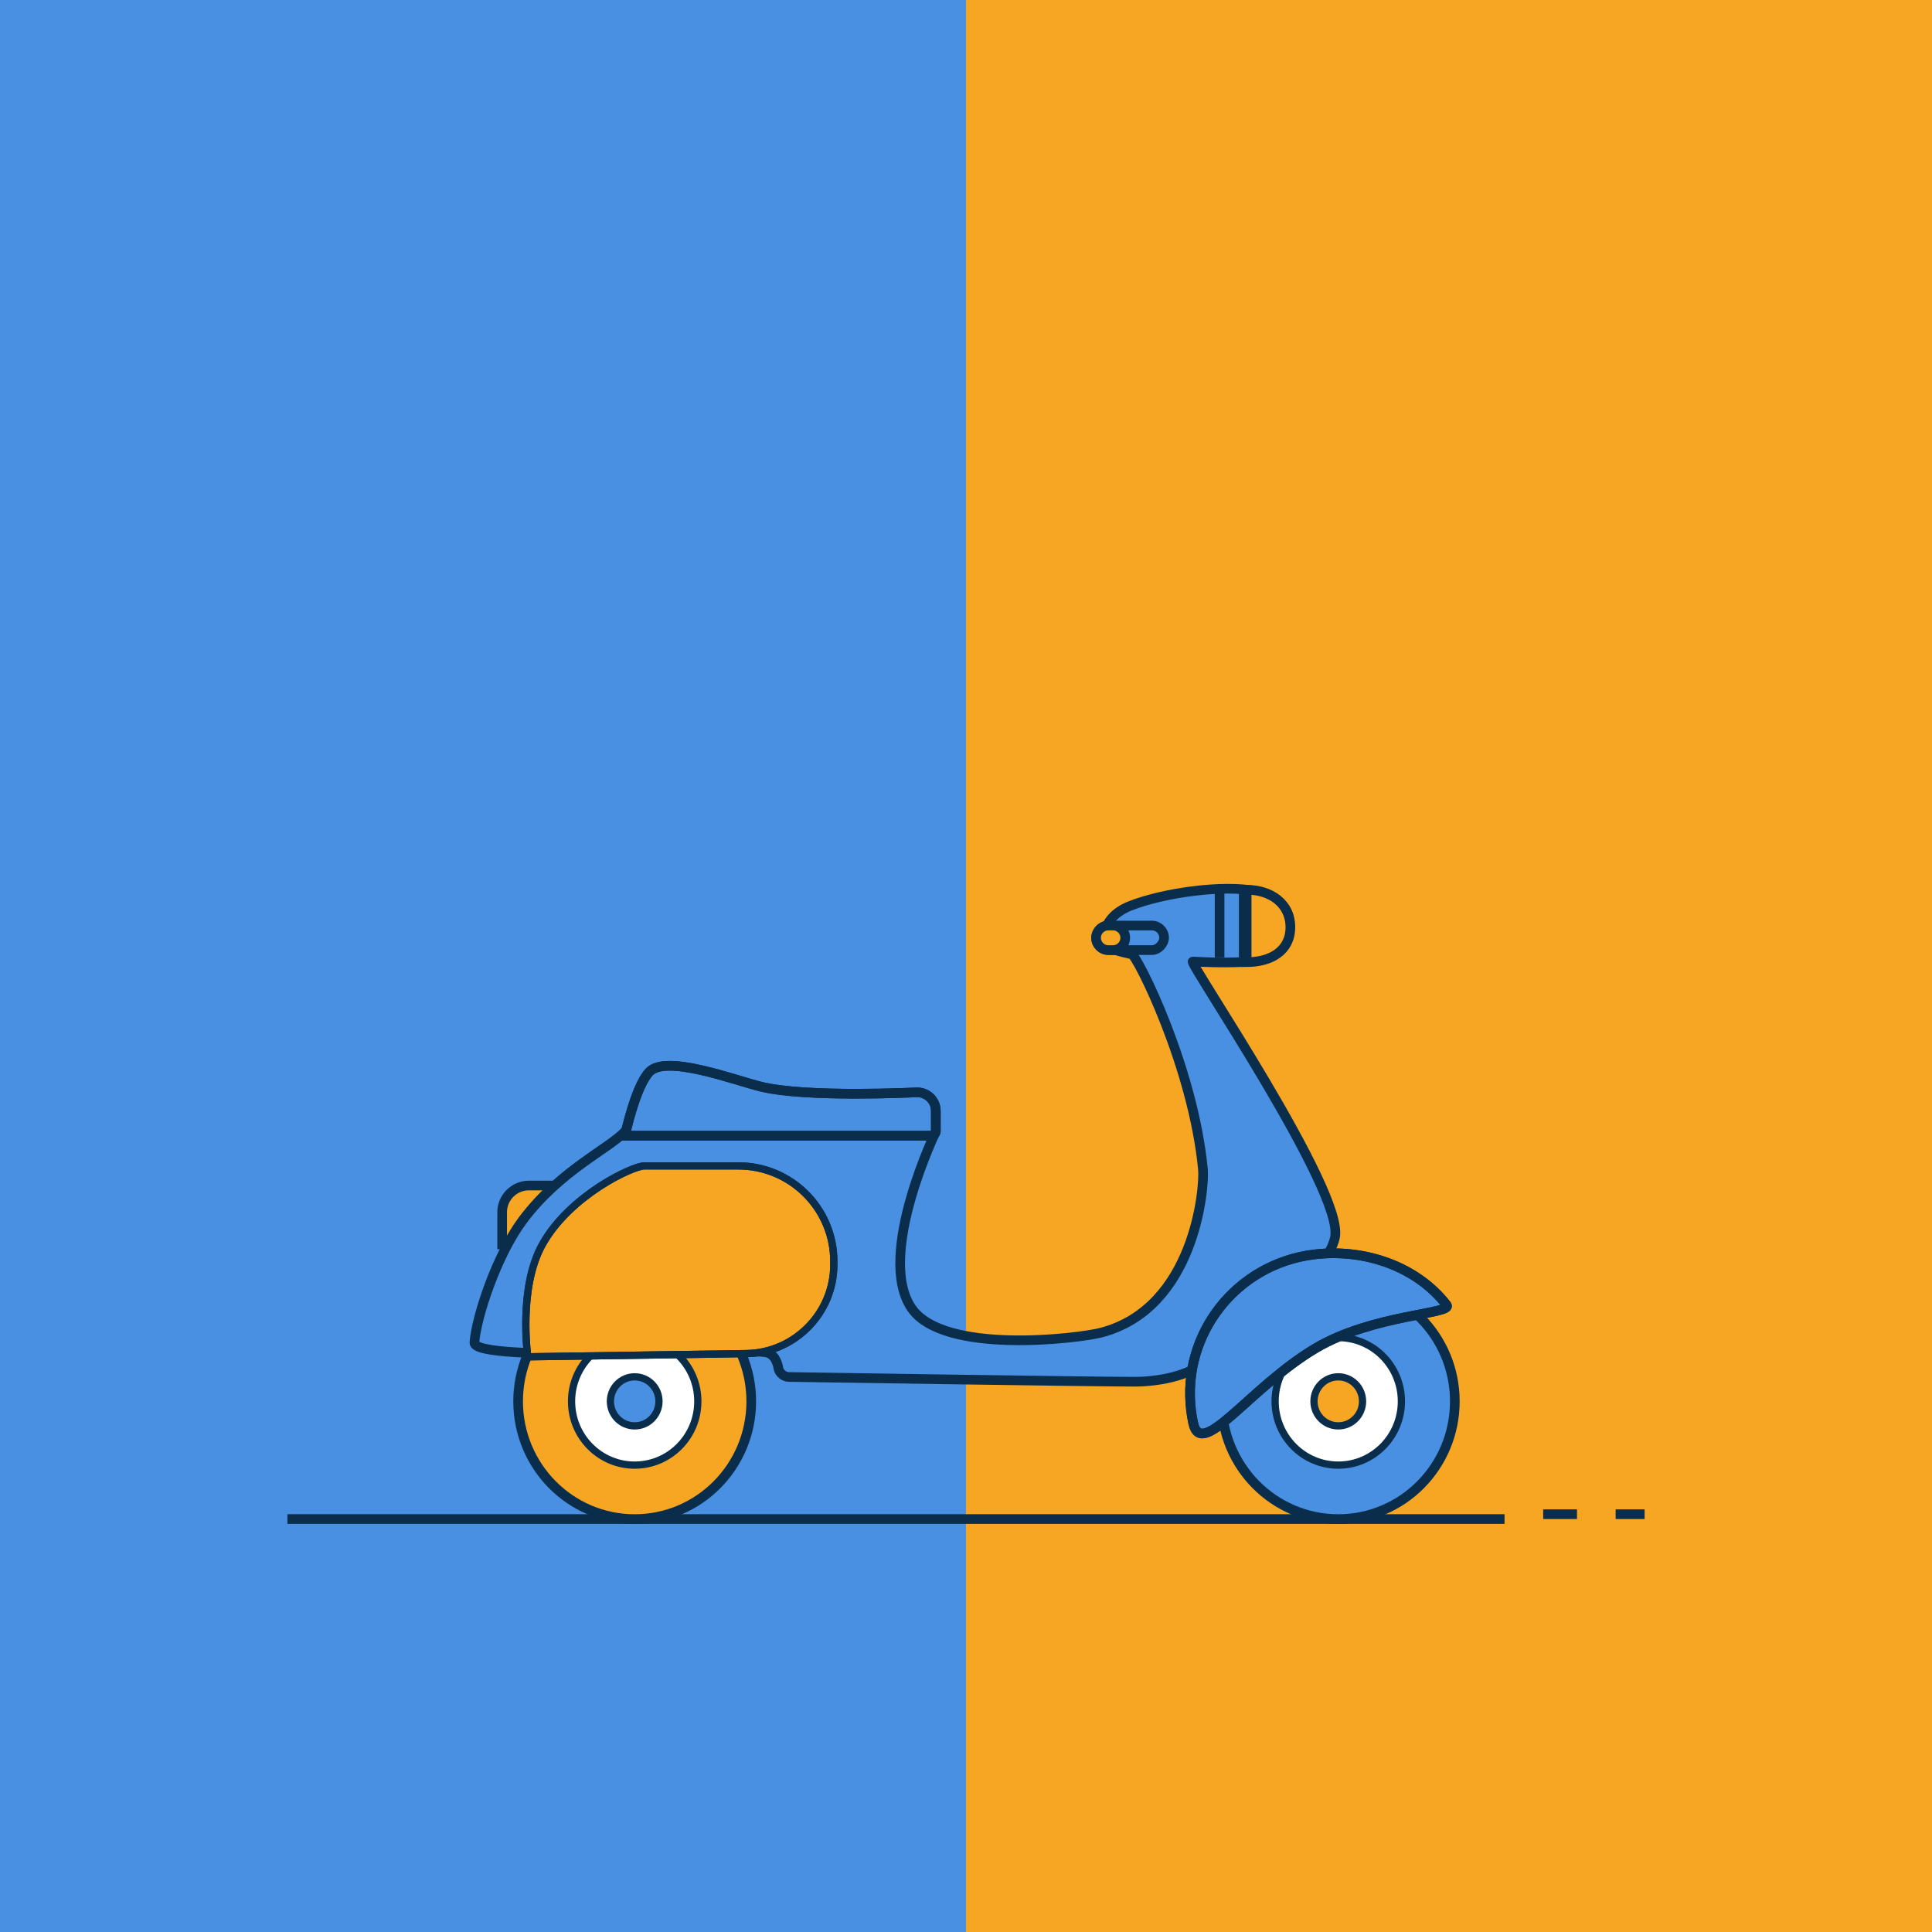 <svg xmlns="http://www.w3.org/2000/svg" width="800" height="800" viewBox="0 0 800 800" xmlns:xlink="http://www.w3.org/1999/xlink">
  <rect x="0" y="0" width="800" height="800" fill="#808080" stroke="none"/>
  <defs>
    <path id="a" d="M258.788,460.054 C258.788,455.604 262.389,452.152 266.839,452.316 C266.839,452.316 312.247,454.641 331.189,449.965 C342.414,447.193 370.505,436.494 377.445,443.871 C383.242,450.035 387.5,470.276 387.5,470.276 L260.809,470.276 C259.693,470.276 258.788,469.37 258.788,468.268 L258.788,460.054 Z"/>
    <path id="c" d="M217.734,522.3 C217.734,500.471 235.425,482.775 257.269,482.775 L296.169,482.775 C301.05,482.775 327.036,494.942 338.403,515.274 C348.541,533.408 344.451,561.825 344.451,561.825 L253.983,560.493 C233.963,560.198 217.734,543.732 217.734,523.712 L217.734,522.3 Z"/>
    <path id="e" d="M545.953,558.166 C575.053,570.913 598.635,598.638 600.099,582.825 C600.262,581.059 600.346,579.27 600.346,577.462 C600.346,545.492 574.234,519.575 542.023,519.575 C520.559,519.575 500.119,529.937 489.993,547.075 C487.645,551.05 520.847,547.169 545.953,558.166 Z"/>
  </defs>
  <g fill="none" fill-rule="evenodd">
    <rect width="400" height="800" fill="#4990E2"/>
    <rect width="400" height="800" x="400" fill="#F6A623"/>
    <g stroke="#0A2D4B" stroke-width="4" transform="translate(121 625)" stroke-linecap="square">
      <path d="M0 4L500 4M520 2L530 2M550 2L558 2"/>
    </g>
    <g stroke="#0A2D4B" transform="matrix(-1 0 0 1 602.412 531.523)">
      <path fill="#4990E2" stroke-width="4" d="M48.267,97.495 C74.925,97.495 96.535,75.67 96.535,48.747 C96.535,21.825 74.925,0 48.267,0 C21.61,0 4.54747351e-13,21.825 4.54747351e-13,48.747 C4.54747351e-13,75.67 21.61,97.495 48.267,97.495 Z"/>
      <ellipse cx="48.267" cy="48.747" fill="#FFFFFF" stroke-width="3" rx="26.145" ry="26.405"/>
      <ellipse cx="48.267" cy="48.747" fill="#F6A623" stroke-width="3" rx="10.056" ry="10.156"/>
    </g>
    <g stroke="#0A2D4B" transform="matrix(-1 0 0 1 311.077 531.523)">
      <path fill="#F6A623" stroke-width="4" d="M48.267,97.495 C74.925,97.495 96.535,75.67 96.535,48.747 C96.535,21.825 74.925,0 48.267,0 C21.61,0 0,21.825 0,48.747 C0,75.67 21.61,97.495 48.267,97.495 Z"/>
      <ellipse cx="48.267" cy="48.747" fill="#FFFFFF" stroke-width="3" rx="26.145" ry="26.405"/>
      <ellipse cx="48.267" cy="48.747" fill="#4990E2" stroke-width="3" rx="10.056" ry="10.156"/>
    </g>
    <path fill="#F6A623" stroke="#0A2D4B" stroke-width="4" d="M207.932,490.9 L218.993,490.9 C225.102,490.9 230.055,495.862 230.055,501.963 L230.055,515.274 L207.932,515.274 L207.932,490.9 Z" transform="matrix(-1 0 0 1 437.987 0)"/>
    <path fill="#4990E2" stroke="#0A2D4B" stroke-width="4" d="M229.17,369.031 C242.45,366.186 267.512,369.593 281.459,375.125 C289.594,378.351 291.515,383.68 291.515,385.28 C291.515,387.073 294.373,391.117 287.493,393.405 C285.544,394.053 283.267,394.637 280.759,395.159 C278.589,395.61 255.394,441.549 251.292,484.157 C250.549,491.877 254.695,541.781 293.526,551.834 C302.78,554.23 358.677,561.121 371.961,541.678 C387.016,519.643 361.038,466.796 361.905,468.557 C362.804,470.384 470.507,467.039 490.618,468.557 C497.727,475.943 517.476,484.674 532.852,505.118 C543.58,519.383 552.137,545.044 552.963,555.897 C553.629,564.639 444.362,557.928 432.295,559.959 C427.663,560.738 427.045,566.786 427.045,566.786 C426.612,568.624 424.721,570.139 422.819,570.169 C422.819,570.169 297.549,572.146 279.448,572.146 C274.41,572.146 254.765,571.268 246.577,559.959 C239.823,550.63 200.744,531.545 196.623,512.405 C192.547,493.473 257.625,398.029 255.523,398.148 C243.254,398.84 231.716,398.583 227.159,397.467 C214.201,394.295 208.144,373.535 229.17,369.031 Z" transform="matrix(-1 0 0 1 749.406 0)"/>
    <path stroke="#0A2D4B" stroke-width="4" d="M515,368.016 L515,396.452" transform="matrix(-1 0 0 1 1030 0)"/>
    <path stroke="#0A2D4B" stroke-width="4" d="M505,368.016 L505,396.452" transform="matrix(-1 0 0 1 1010 0)"/>
    <rect width="28.156" height="10.156" x="453.868" y="383.249" stroke="#0A2D4B" stroke-width="4" transform="matrix(-1 0 0 1 935.892 0)" rx="5.078"/>
    <path fill="#F6A623" stroke="#0A2D4B" stroke-width="4" d="M453.868,388.327 C453.868,385.523 456.14,383.249 458.955,383.249 L460.364,383.249 L460.859,383.249 C463.662,383.249 465.935,385.528 465.935,388.327 L465.935,388.327 C465.935,391.131 463.663,393.405 460.849,393.405 L460.721,393.405 L458.956,393.405 C456.146,393.405 453.868,391.126 453.868,388.327 L453.868,388.327 Z" transform="matrix(-1 0 0 1 919.803 0)"/>
    <path fill="#F6A623" stroke="#0A2D4B" stroke-width="4" d="M534.314,398.401 C534.314,382.955 534.314,381.959 534.314,368.445 C524.317,368.445 516.213,374.178 516.213,383.953 C516.213,393.727 524.317,398.401 534.314,398.401 Z" transform="matrix(-1 0 0 1 1050.527 0)"/>
    <mask id="b" fill="white">
      <use xlink:href="#a"/>
    </mask>
    <use fill="#4990E2" stroke="#0A2D4B" stroke-width="4" transform="matrix(-1 0 0 1 646.288 0)" xlink:href="#a"/>
    <g fill="#F6A623" transform="rotate(43 -262.42 553.098)" mask="url(#b)">
      <ellipse cx="5.164" cy="115.601" rx="5.064" ry="5.091"/>
      <ellipse cx="19.092" cy="115.856" rx="3.798" ry="3.819"/>
      <ellipse cx="33.019" cy="115.601" rx="5.064" ry="5.091"/>
      <ellipse cx="46.946" cy="115.856" rx="3.798" ry="3.819"/>
      <ellipse cx="60.873" cy="115.601" rx="5.064" ry="5.091"/>
      <ellipse cx="74.801" cy="115.856" rx="3.798" ry="3.819"/>
      <ellipse cx="75.054" cy="129.857" rx="5.064" ry="5.091"/>
      <ellipse cx="4.911" cy="130.112" rx="3.798" ry="3.819"/>
      <ellipse cx="18.838" cy="129.857" rx="5.064" ry="5.091"/>
      <ellipse cx="32.766" cy="130.112" rx="3.798" ry="3.819"/>
      <ellipse cx="46.693" cy="129.857" rx="5.064" ry="5.091"/>
      <ellipse cx="60.62" cy="130.112" rx="3.798" ry="3.819"/>
      <ellipse cx="5.164" cy="144.113" rx="5.064" ry="5.091"/>
      <ellipse cx="19.092" cy="144.367" rx="3.798" ry="3.819"/>
      <ellipse cx="33.019" cy="144.113" rx="5.064" ry="5.091"/>
      <ellipse cx="46.946" cy="144.367" rx="3.798" ry="3.819"/>
      <ellipse cx="60.873" cy="144.113" rx="5.064" ry="5.091"/>
      <ellipse cx="74.801" cy="144.367" rx="3.798" ry="3.819"/>
      <ellipse cx="75.054" cy="158.369" rx="5.064" ry="5.091"/>
      <ellipse cx="4.911" cy="158.623" rx="3.798" ry="3.819"/>
      <ellipse cx="18.838" cy="158.369" rx="5.064" ry="5.091"/>
      <ellipse cx="32.766" cy="158.623" rx="3.798" ry="3.819"/>
      <ellipse cx="46.693" cy="158.369" rx="5.064" ry="5.091"/>
      <ellipse cx="60.62" cy="158.623" rx="3.798" ry="3.819"/>
      <ellipse cx="5.164" cy="60.105" rx="5.064" ry="5.091"/>
      <ellipse cx="19.092" cy="60.359" rx="3.798" ry="3.819"/>
      <ellipse cx="33.019" cy="60.105" rx="5.064" ry="5.091"/>
      <ellipse cx="46.946" cy="60.359" rx="3.798" ry="3.819"/>
      <ellipse cx="60.873" cy="60.105" rx="5.064" ry="5.091"/>
      <ellipse cx="74.801" cy="60.359" rx="3.798" ry="3.819"/>
      <ellipse cx="75.054" cy="74.36" rx="5.064" ry="5.091"/>
      <ellipse cx="4.911" cy="74.615" rx="3.798" ry="3.819"/>
      <ellipse cx="18.838" cy="74.36" rx="5.064" ry="5.091"/>
      <ellipse cx="32.766" cy="74.615" rx="3.798" ry="3.819"/>
      <ellipse cx="46.693" cy="74.36" rx="5.064" ry="5.091"/>
      <ellipse cx="60.62" cy="74.615" rx="3.798" ry="3.819"/>
      <ellipse cx="5.164" cy="88.616" rx="5.064" ry="5.091"/>
      <ellipse cx="19.092" cy="88.871" rx="3.798" ry="3.819"/>
      <ellipse cx="33.019" cy="88.616" rx="5.064" ry="5.091"/>
      <ellipse cx="46.946" cy="88.871" rx="3.798" ry="3.819"/>
      <ellipse cx="60.873" cy="88.616" rx="5.064" ry="5.091"/>
      <ellipse cx="74.801" cy="88.871" rx="3.798" ry="3.819"/>
      <ellipse cx="75.054" cy="102.872" rx="5.064" ry="5.091"/>
      <ellipse cx="4.911" cy="103.127" rx="3.798" ry="3.819"/>
      <ellipse cx="18.838" cy="102.872" rx="5.064" ry="5.091"/>
      <ellipse cx="32.766" cy="103.127" rx="3.798" ry="3.819"/>
      <ellipse cx="46.693" cy="102.872" rx="5.064" ry="5.091"/>
      <ellipse cx="60.62" cy="103.127" rx="3.798" ry="3.819"/>
      <ellipse cx="88.728" cy="115.601" rx="5.064" ry="5.091"/>
      <ellipse cx="102.655" cy="115.856" rx="3.798" ry="3.819"/>
      <ellipse cx="116.583" cy="115.601" rx="5.064" ry="5.091"/>
      <ellipse cx="88.475" cy="130.112" rx="3.798" ry="3.819"/>
      <ellipse cx="102.402" cy="129.857" rx="5.064" ry="5.091"/>
      <ellipse cx="116.329" cy="130.112" rx="3.798" ry="3.819"/>
      <ellipse cx="88.728" cy="144.113" rx="5.064" ry="5.091"/>
      <ellipse cx="102.655" cy="144.367" rx="3.798" ry="3.819"/>
      <ellipse cx="116.583" cy="144.113" rx="5.064" ry="5.091"/>
      <ellipse cx="88.475" cy="158.623" rx="3.798" ry="3.819"/>
      <ellipse cx="102.402" cy="158.369" rx="5.064" ry="5.091"/>
      <ellipse cx="116.329" cy="158.623" rx="3.798" ry="3.819"/>
      <ellipse cx="88.728" cy="60.105" rx="5.064" ry="5.091"/>
      <ellipse cx="102.655" cy="60.359" rx="3.798" ry="3.819"/>
      <ellipse cx="116.583" cy="60.105" rx="5.064" ry="5.091"/>
      <ellipse cx="88.475" cy="74.615" rx="3.798" ry="3.819"/>
      <ellipse cx="102.402" cy="74.36" rx="5.064" ry="5.091"/>
      <ellipse cx="116.329" cy="74.615" rx="3.798" ry="3.819"/>
      <ellipse cx="88.728" cy="88.616" rx="5.064" ry="5.091"/>
      <ellipse cx="102.655" cy="88.871" rx="3.798" ry="3.819"/>
      <ellipse cx="116.583" cy="88.616" rx="5.064" ry="5.091"/>
      <ellipse cx="88.475" cy="103.127" rx="3.798" ry="3.819"/>
      <ellipse cx="102.402" cy="102.872" rx="5.064" ry="5.091"/>
      <ellipse cx="116.329" cy="103.127" rx="3.798" ry="3.819"/>
      <ellipse cx="130.51" cy="115.856" rx="3.798" ry="3.819"/>
      <ellipse cx="130.763" cy="129.857" rx="5.064" ry="5.091"/>
      <ellipse cx="130.51" cy="144.367" rx="3.798" ry="3.819"/>
      <ellipse cx="130.763" cy="158.369" rx="5.064" ry="5.091"/>
      <ellipse cx="130.51" cy="60.359" rx="3.798" ry="3.819"/>
      <ellipse cx="130.763" cy="74.36" rx="5.064" ry="5.091"/>
      <ellipse cx="130.51" cy="88.871" rx="3.798" ry="3.819"/>
      <ellipse cx="130.763" cy="102.872" rx="5.064" ry="5.091"/>
      <ellipse cx="144.437" cy="115.601" rx="5.064" ry="5.091"/>
      <ellipse cx="158.364" cy="115.856" rx="3.798" ry="3.819"/>
      <ellipse cx="172.292" cy="115.601" rx="5.064" ry="5.091"/>
      <ellipse cx="144.184" cy="130.112" rx="3.798" ry="3.819"/>
      <ellipse cx="158.111" cy="129.857" rx="5.064" ry="5.091"/>
      <ellipse cx="172.038" cy="130.112" rx="3.798" ry="3.819"/>
      <ellipse cx="144.437" cy="144.113" rx="5.064" ry="5.091"/>
      <ellipse cx="158.364" cy="144.367" rx="3.798" ry="3.819"/>
      <ellipse cx="172.292" cy="144.113" rx="5.064" ry="5.091"/>
      <ellipse cx="144.184" cy="158.623" rx="3.798" ry="3.819"/>
      <ellipse cx="158.111" cy="158.369" rx="5.064" ry="5.091"/>
      <ellipse cx="172.038" cy="158.623" rx="3.798" ry="3.819"/>
      <ellipse cx="144.437" cy="60.105" rx="5.064" ry="5.091"/>
      <ellipse cx="158.364" cy="60.359" rx="3.798" ry="3.819"/>
      <ellipse cx="172.292" cy="60.105" rx="5.064" ry="5.091"/>
      <ellipse cx="144.184" cy="74.615" rx="3.798" ry="3.819"/>
      <ellipse cx="158.111" cy="74.36" rx="5.064" ry="5.091"/>
      <ellipse cx="172.038" cy="74.615" rx="3.798" ry="3.819"/>
      <ellipse cx="144.437" cy="88.616" rx="5.064" ry="5.091"/>
      <ellipse cx="158.364" cy="88.871" rx="3.798" ry="3.819"/>
      <ellipse cx="172.292" cy="88.616" rx="5.064" ry="5.091"/>
      <ellipse cx="144.184" cy="103.127" rx="3.798" ry="3.819"/>
      <ellipse cx="158.111" cy="102.872" rx="5.064" ry="5.091"/>
      <ellipse cx="172.038" cy="103.127" rx="3.798" ry="3.819"/>
      <ellipse cx="186.219" cy="115.856" rx="3.798" ry="3.819"/>
      <ellipse cx="186.472" cy="129.857" rx="5.064" ry="5.091"/>
      <ellipse cx="186.219" cy="144.367" rx="3.798" ry="3.819"/>
      <ellipse cx="186.472" cy="158.369" rx="5.064" ry="5.091"/>
      <ellipse cx="186.219" cy="60.359" rx="3.798" ry="3.819"/>
      <ellipse cx="186.472" cy="74.36" rx="5.064" ry="5.091"/>
      <ellipse cx="186.219" cy="88.871" rx="3.798" ry="3.819"/>
      <ellipse cx="186.472" cy="102.872" rx="5.064" ry="5.091"/>
      <ellipse cx="75.054" cy="17.846" rx="5.064" ry="5.091"/>
      <ellipse cx="4.911" cy="18.1" rx="3.798" ry="3.819"/>
      <ellipse cx="18.838" cy="17.846" rx="5.064" ry="5.091"/>
      <ellipse cx="32.766" cy="18.1" rx="3.798" ry="3.819"/>
      <ellipse cx="46.693" cy="17.846" rx="5.064" ry="5.091"/>
      <ellipse cx="60.62" cy="18.1" rx="3.798" ry="3.819"/>
      <ellipse cx="5.164" cy="32.102" rx="5.064" ry="5.091"/>
      <ellipse cx="19.092" cy="32.356" rx="3.798" ry="3.819"/>
      <ellipse cx="33.019" cy="32.102" rx="5.064" ry="5.091"/>
      <ellipse cx="46.946" cy="32.356" rx="3.798" ry="3.819"/>
      <ellipse cx="60.873" cy="32.102" rx="5.064" ry="5.091"/>
      <ellipse cx="74.801" cy="32.356" rx="3.798" ry="3.819"/>
      <ellipse cx="75.054" cy="46.358" rx="5.064" ry="5.091"/>
      <ellipse cx="4.911" cy="46.612" rx="3.798" ry="3.819"/>
      <ellipse cx="18.838" cy="46.358" rx="5.064" ry="5.091"/>
      <ellipse cx="32.766" cy="46.612" rx="3.798" ry="3.819"/>
      <ellipse cx="46.693" cy="46.358" rx="5.064" ry="5.091"/>
      <ellipse cx="60.62" cy="46.612" rx="3.798" ry="3.819"/>
      <ellipse cx="88.475" cy="18.1" rx="3.798" ry="3.819"/>
      <ellipse cx="102.402" cy="17.846" rx="5.064" ry="5.091"/>
      <ellipse cx="116.329" cy="18.1" rx="3.798" ry="3.819"/>
      <ellipse cx="88.728" cy="32.102" rx="5.064" ry="5.091"/>
      <ellipse cx="102.655" cy="32.356" rx="3.798" ry="3.819"/>
      <ellipse cx="116.583" cy="32.102" rx="5.064" ry="5.091"/>
      <ellipse cx="88.475" cy="46.612" rx="3.798" ry="3.819"/>
      <ellipse cx="102.402" cy="46.358" rx="5.064" ry="5.091"/>
      <ellipse cx="116.329" cy="46.612" rx="3.798" ry="3.819"/>
      <ellipse cx="130.763" cy="17.846" rx="5.064" ry="5.091"/>
      <ellipse cx="130.51" cy="32.356" rx="3.798" ry="3.819"/>
      <ellipse cx="130.763" cy="46.358" rx="5.064" ry="5.091"/>
      <ellipse cx="144.184" cy="18.1" rx="3.798" ry="3.819"/>
      <ellipse cx="158.111" cy="17.846" rx="5.064" ry="5.091"/>
      <ellipse cx="172.038" cy="18.1" rx="3.798" ry="3.819"/>
      <ellipse cx="144.437" cy="32.102" rx="5.064" ry="5.091"/>
      <ellipse cx="158.364" cy="32.356" rx="3.798" ry="3.819"/>
      <ellipse cx="172.292" cy="32.102" rx="5.064" ry="5.091"/>
      <ellipse cx="144.184" cy="46.612" rx="3.798" ry="3.819"/>
      <ellipse cx="158.111" cy="46.358" rx="5.064" ry="5.091"/>
      <ellipse cx="172.038" cy="46.612" rx="3.798" ry="3.819"/>
      <ellipse cx="186.472" cy="17.846" rx="5.064" ry="5.091"/>
      <ellipse cx="186.219" cy="32.356" rx="3.798" ry="3.819"/>
      <ellipse cx="186.472" cy="46.358" rx="5.064" ry="5.091"/>
      <ellipse cx="19.092" cy="3.844" rx="3.798" ry="3.819"/>
      <ellipse cx="46.946" cy="3.844" rx="3.798" ry="3.819"/>
      <ellipse cx="74.801" cy="3.844" rx="3.798" ry="3.819"/>
      <ellipse cx="102.655" cy="3.844" rx="3.798" ry="3.819"/>
      <ellipse cx="130.51" cy="3.844" rx="3.798" ry="3.819"/>
      <ellipse cx="158.364" cy="3.844" rx="3.798" ry="3.819"/>
      <ellipse cx="186.219" cy="3.844" rx="3.798" ry="3.819"/>
    </g>
    <path stroke="#0A2D4B" stroke-width="4" d="M258.788,460.054 C258.788,455.604 262.389,452.152 266.839,452.316 C266.839,452.316 312.247,454.641 331.189,449.965 C342.414,447.193 370.505,436.494 377.445,443.871 C383.242,450.035 387.5,470.276 387.5,470.276 L260.809,470.276 C259.693,470.276 258.788,469.37 258.788,468.268 L258.788,460.054 Z" transform="matrix(-1 0 0 1 646.288 0)"/>
    <mask id="d" fill="white">
      <use xlink:href="#c"/>
    </mask>
    <use fill="#F6A623" stroke="#0A2D4B" stroke-width="3" transform="matrix(-1 0 0 1 563 0)" xlink:href="#c"/>
    <g fill="#4990E2" transform="rotate(-29 1061.436 -63.771)" mask="url(#d)">
      <ellipse cx="5.053" cy="115.268" rx="5.053" ry="5.078"/>
      <ellipse cx="18.948" cy="115.522" rx="3.79" ry="3.808"/>
      <ellipse cx="32.844" cy="115.268" rx="5.053" ry="5.078"/>
      <ellipse cx="46.739" cy="115.522" rx="3.79" ry="3.808"/>
      <ellipse cx="60.635" cy="115.268" rx="5.053" ry="5.078"/>
      <ellipse cx="74.53" cy="115.522" rx="3.79" ry="3.808"/>
      <ellipse cx="74.783" cy="129.486" rx="5.053" ry="5.078"/>
      <ellipse cx="4.8" cy="129.74" rx="3.79" ry="3.808"/>
      <ellipse cx="18.696" cy="129.486" rx="5.053" ry="5.078"/>
      <ellipse cx="32.591" cy="129.74" rx="3.79" ry="3.808"/>
      <ellipse cx="46.487" cy="129.486" rx="5.053" ry="5.078"/>
      <ellipse cx="60.382" cy="129.74" rx="3.79" ry="3.808"/>
      <ellipse cx="5.053" cy="143.704" rx="5.053" ry="5.078"/>
      <ellipse cx="18.948" cy="143.958" rx="3.79" ry="3.808"/>
      <ellipse cx="32.844" cy="143.704" rx="5.053" ry="5.078"/>
      <ellipse cx="46.739" cy="143.958" rx="3.79" ry="3.808"/>
      <ellipse cx="60.635" cy="143.704" rx="5.053" ry="5.078"/>
      <ellipse cx="74.53" cy="143.958" rx="3.79" ry="3.808"/>
      <ellipse cx="74.783" cy="157.922" rx="5.053" ry="5.078"/>
      <ellipse cx="4.8" cy="158.176" rx="3.79" ry="3.808"/>
      <ellipse cx="18.696" cy="157.922" rx="5.053" ry="5.078"/>
      <ellipse cx="32.591" cy="158.176" rx="3.79" ry="3.808"/>
      <ellipse cx="46.487" cy="157.922" rx="5.053" ry="5.078"/>
      <ellipse cx="60.382" cy="158.176" rx="3.79" ry="3.808"/>
      <ellipse cx="5.053" cy="59.919" rx="5.053" ry="5.078"/>
      <ellipse cx="18.948" cy="60.173" rx="3.79" ry="3.808"/>
      <ellipse cx="32.844" cy="59.919" rx="5.053" ry="5.078"/>
      <ellipse cx="46.739" cy="60.173" rx="3.79" ry="3.808"/>
      <ellipse cx="60.635" cy="59.919" rx="5.053" ry="5.078"/>
      <ellipse cx="74.53" cy="60.173" rx="3.79" ry="3.808"/>
      <ellipse cx="74.783" cy="74.137" rx="5.053" ry="5.078"/>
      <ellipse cx="4.8" cy="74.391" rx="3.79" ry="3.808"/>
      <ellipse cx="18.696" cy="74.137" rx="5.053" ry="5.078"/>
      <ellipse cx="32.591" cy="74.391" rx="3.79" ry="3.808"/>
      <ellipse cx="46.487" cy="74.137" rx="5.053" ry="5.078"/>
      <ellipse cx="60.382" cy="74.391" rx="3.79" ry="3.808"/>
      <ellipse cx="5.053" cy="88.355" rx="5.053" ry="5.078"/>
      <ellipse cx="18.948" cy="88.609" rx="3.79" ry="3.808"/>
      <ellipse cx="32.844" cy="88.355" rx="5.053" ry="5.078"/>
      <ellipse cx="46.739" cy="88.609" rx="3.79" ry="3.808"/>
      <ellipse cx="60.635" cy="88.355" rx="5.053" ry="5.078"/>
      <ellipse cx="74.53" cy="88.609" rx="3.79" ry="3.808"/>
      <ellipse cx="74.783" cy="102.573" rx="5.053" ry="5.078"/>
      <ellipse cx="4.8" cy="102.827" rx="3.79" ry="3.808"/>
      <ellipse cx="18.696" cy="102.573" rx="5.053" ry="5.078"/>
      <ellipse cx="32.591" cy="102.827" rx="3.79" ry="3.808"/>
      <ellipse cx="46.487" cy="102.573" rx="5.053" ry="5.078"/>
      <ellipse cx="60.382" cy="102.827" rx="3.79" ry="3.808"/>
      <ellipse cx="88.426" cy="115.268" rx="5.053" ry="5.078"/>
      <ellipse cx="102.321" cy="115.522" rx="3.79" ry="3.808"/>
      <ellipse cx="116.217" cy="115.268" rx="5.053" ry="5.078"/>
      <ellipse cx="88.173" cy="129.74" rx="3.79" ry="3.808"/>
      <ellipse cx="102.069" cy="129.486" rx="5.053" ry="5.078"/>
      <ellipse cx="115.964" cy="129.74" rx="3.79" ry="3.808"/>
      <ellipse cx="88.426" cy="143.704" rx="5.053" ry="5.078"/>
      <ellipse cx="102.321" cy="143.958" rx="3.79" ry="3.808"/>
      <ellipse cx="116.217" cy="143.704" rx="5.053" ry="5.078"/>
      <ellipse cx="88.173" cy="158.176" rx="3.79" ry="3.808"/>
      <ellipse cx="102.069" cy="157.922" rx="5.053" ry="5.078"/>
      <ellipse cx="115.964" cy="158.176" rx="3.79" ry="3.808"/>
      <ellipse cx="88.426" cy="59.919" rx="5.053" ry="5.078"/>
      <ellipse cx="102.321" cy="60.173" rx="3.79" ry="3.808"/>
      <ellipse cx="116.217" cy="59.919" rx="5.053" ry="5.078"/>
      <ellipse cx="88.173" cy="74.391" rx="3.79" ry="3.808"/>
      <ellipse cx="102.069" cy="74.137" rx="5.053" ry="5.078"/>
      <ellipse cx="115.964" cy="74.391" rx="3.79" ry="3.808"/>
      <ellipse cx="88.426" cy="88.355" rx="5.053" ry="5.078"/>
      <ellipse cx="102.321" cy="88.609" rx="3.79" ry="3.808"/>
      <ellipse cx="116.217" cy="88.355" rx="5.053" ry="5.078"/>
      <ellipse cx="88.173" cy="102.827" rx="3.79" ry="3.808"/>
      <ellipse cx="102.069" cy="102.573" rx="5.053" ry="5.078"/>
      <ellipse cx="115.964" cy="102.827" rx="3.79" ry="3.808"/>
      <ellipse cx="130.112" cy="115.522" rx="3.79" ry="3.808"/>
      <ellipse cx="130.365" cy="129.486" rx="5.053" ry="5.078"/>
      <ellipse cx="130.112" cy="143.958" rx="3.79" ry="3.808"/>
      <ellipse cx="130.365" cy="157.922" rx="5.053" ry="5.078"/>
      <ellipse cx="130.112" cy="60.173" rx="3.79" ry="3.808"/>
      <ellipse cx="130.365" cy="74.137" rx="5.053" ry="5.078"/>
      <ellipse cx="130.112" cy="88.609" rx="3.79" ry="3.808"/>
      <ellipse cx="130.365" cy="102.573" rx="5.053" ry="5.078"/>
      <ellipse cx="144.008" cy="115.268" rx="5.053" ry="5.078"/>
      <ellipse cx="157.903" cy="115.522" rx="3.79" ry="3.808"/>
      <ellipse cx="171.799" cy="115.268" rx="5.053" ry="5.078"/>
      <ellipse cx="143.755" cy="129.74" rx="3.79" ry="3.808"/>
      <ellipse cx="157.651" cy="129.486" rx="5.053" ry="5.078"/>
      <ellipse cx="171.546" cy="129.74" rx="3.79" ry="3.808"/>
      <ellipse cx="144.008" cy="143.704" rx="5.053" ry="5.078"/>
      <ellipse cx="157.903" cy="143.958" rx="3.79" ry="3.808"/>
      <ellipse cx="171.799" cy="143.704" rx="5.053" ry="5.078"/>
      <ellipse cx="143.755" cy="158.176" rx="3.79" ry="3.808"/>
      <ellipse cx="157.651" cy="157.922" rx="5.053" ry="5.078"/>
      <ellipse cx="171.546" cy="158.176" rx="3.79" ry="3.808"/>
      <ellipse cx="144.008" cy="59.919" rx="5.053" ry="5.078"/>
      <ellipse cx="157.903" cy="60.173" rx="3.79" ry="3.808"/>
      <ellipse cx="171.799" cy="59.919" rx="5.053" ry="5.078"/>
      <ellipse cx="143.755" cy="74.391" rx="3.79" ry="3.808"/>
      <ellipse cx="157.651" cy="74.137" rx="5.053" ry="5.078"/>
      <ellipse cx="171.546" cy="74.391" rx="3.79" ry="3.808"/>
      <ellipse cx="144.008" cy="88.355" rx="5.053" ry="5.078"/>
      <ellipse cx="157.903" cy="88.609" rx="3.79" ry="3.808"/>
      <ellipse cx="171.799" cy="88.355" rx="5.053" ry="5.078"/>
      <ellipse cx="143.755" cy="102.827" rx="3.79" ry="3.808"/>
      <ellipse cx="157.651" cy="102.573" rx="5.053" ry="5.078"/>
      <ellipse cx="171.546" cy="102.827" rx="3.79" ry="3.808"/>
      <ellipse cx="185.694" cy="115.522" rx="3.79" ry="3.808"/>
      <ellipse cx="185.947" cy="129.486" rx="5.053" ry="5.078"/>
      <ellipse cx="185.694" cy="143.958" rx="3.79" ry="3.808"/>
      <ellipse cx="185.947" cy="157.922" rx="5.053" ry="5.078"/>
      <ellipse cx="185.694" cy="60.173" rx="3.79" ry="3.808"/>
      <ellipse cx="185.947" cy="74.137" rx="5.053" ry="5.078"/>
      <ellipse cx="185.694" cy="88.609" rx="3.79" ry="3.808"/>
      <ellipse cx="185.947" cy="102.573" rx="5.053" ry="5.078"/>
      <ellipse cx="74.783" cy="17.773" rx="5.053" ry="5.078"/>
      <ellipse cx="4.8" cy="18.026" rx="3.79" ry="3.808"/>
      <ellipse cx="18.696" cy="17.773" rx="5.053" ry="5.078"/>
      <ellipse cx="32.591" cy="18.026" rx="3.79" ry="3.808"/>
      <ellipse cx="46.487" cy="17.773" rx="5.053" ry="5.078"/>
      <ellipse cx="60.382" cy="18.026" rx="3.79" ry="3.808"/>
      <ellipse cx="5.053" cy="31.991" rx="5.053" ry="5.078"/>
      <ellipse cx="18.948" cy="32.245" rx="3.79" ry="3.808"/>
      <ellipse cx="32.844" cy="31.991" rx="5.053" ry="5.078"/>
      <ellipse cx="46.739" cy="32.245" rx="3.79" ry="3.808"/>
      <ellipse cx="60.635" cy="31.991" rx="5.053" ry="5.078"/>
      <ellipse cx="74.53" cy="32.245" rx="3.79" ry="3.808"/>
      <ellipse cx="74.783" cy="46.209" rx="5.053" ry="5.078"/>
      <ellipse cx="4.8" cy="46.463" rx="3.79" ry="3.808"/>
      <ellipse cx="18.696" cy="46.209" rx="5.053" ry="5.078"/>
      <ellipse cx="32.591" cy="46.463" rx="3.79" ry="3.808"/>
      <ellipse cx="46.487" cy="46.209" rx="5.053" ry="5.078"/>
      <ellipse cx="60.382" cy="46.463" rx="3.79" ry="3.808"/>
      <ellipse cx="88.173" cy="18.026" rx="3.79" ry="3.808"/>
      <ellipse cx="102.069" cy="17.773" rx="5.053" ry="5.078"/>
      <ellipse cx="115.964" cy="18.026" rx="3.79" ry="3.808"/>
      <ellipse cx="88.426" cy="31.991" rx="5.053" ry="5.078"/>
      <ellipse cx="102.321" cy="32.245" rx="3.79" ry="3.808"/>
      <ellipse cx="116.217" cy="31.991" rx="5.053" ry="5.078"/>
      <ellipse cx="88.173" cy="46.463" rx="3.79" ry="3.808"/>
      <ellipse cx="102.069" cy="46.209" rx="5.053" ry="5.078"/>
      <ellipse cx="115.964" cy="46.463" rx="3.79" ry="3.808"/>
      <ellipse cx="130.365" cy="17.773" rx="5.053" ry="5.078"/>
      <ellipse cx="130.112" cy="32.245" rx="3.79" ry="3.808"/>
      <ellipse cx="130.365" cy="46.209" rx="5.053" ry="5.078"/>
      <ellipse cx="143.755" cy="18.026" rx="3.79" ry="3.808"/>
      <ellipse cx="157.651" cy="17.773" rx="5.053" ry="5.078"/>
      <ellipse cx="171.546" cy="18.026" rx="3.79" ry="3.808"/>
      <ellipse cx="144.008" cy="31.991" rx="5.053" ry="5.078"/>
      <ellipse cx="157.903" cy="32.245" rx="3.79" ry="3.808"/>
      <ellipse cx="171.799" cy="31.991" rx="5.053" ry="5.078"/>
      <ellipse cx="143.755" cy="46.463" rx="3.79" ry="3.808"/>
      <ellipse cx="157.651" cy="46.209" rx="5.053" ry="5.078"/>
      <ellipse cx="171.546" cy="46.463" rx="3.79" ry="3.808"/>
      <ellipse cx="185.947" cy="17.773" rx="5.053" ry="5.078"/>
      <ellipse cx="185.694" cy="32.245" rx="3.79" ry="3.808"/>
      <ellipse cx="185.947" cy="46.209" rx="5.053" ry="5.078"/>
      <ellipse cx="18.948" cy="3.808" rx="3.79" ry="3.808"/>
      <ellipse cx="46.739" cy="3.808" rx="3.79" ry="3.808"/>
      <ellipse cx="74.53" cy="3.808" rx="3.79" ry="3.808"/>
      <ellipse cx="102.321" cy="3.808" rx="3.79" ry="3.808"/>
      <ellipse cx="130.112" cy="3.808" rx="3.79" ry="3.808"/>
      <ellipse cx="157.903" cy="3.808" rx="3.79" ry="3.808"/>
      <ellipse cx="185.694" cy="3.808" rx="3.79" ry="3.808"/>
    </g>
    <path stroke="#0A2D4B" stroke-width="3" d="M217.734,522.3 C217.734,500.471 235.425,482.775 257.269,482.775 L296.169,482.775 C301.05,482.775 327.036,494.942 338.403,515.274 C348.541,533.408 344.451,561.825 344.451,561.825 L253.983,560.493 C233.963,560.198 217.734,543.732 217.734,523.712 L217.734,522.3 Z" transform="matrix(-1 0 0 1 563 0)"/>
    <mask id="f" fill="white">
      <use xlink:href="#e"/>
    </mask>
    <use fill="#4990E2" stroke="#0A2D4B" stroke-width="4" transform="scale(-1 1) rotate(7 0 -8358.903)" xlink:href="#e"/>
    <g fill="#F6A623" transform="rotate(43 -272.807 844.777)" mask="url(#f)">
      <ellipse cx="5.164" cy="115.601" rx="5.064" ry="5.091"/>
      <ellipse cx="19.092" cy="115.856" rx="3.798" ry="3.819"/>
      <ellipse cx="33.019" cy="115.601" rx="5.064" ry="5.091"/>
      <ellipse cx="46.946" cy="115.856" rx="3.798" ry="3.819"/>
      <ellipse cx="60.873" cy="115.601" rx="5.064" ry="5.091"/>
      <ellipse cx="74.801" cy="115.856" rx="3.798" ry="3.819"/>
      <ellipse cx="75.054" cy="129.857" rx="5.064" ry="5.091"/>
      <ellipse cx="4.911" cy="130.112" rx="3.798" ry="3.819"/>
      <ellipse cx="18.838" cy="129.857" rx="5.064" ry="5.091"/>
      <ellipse cx="32.766" cy="130.112" rx="3.798" ry="3.819"/>
      <ellipse cx="46.693" cy="129.857" rx="5.064" ry="5.091"/>
      <ellipse cx="60.62" cy="130.112" rx="3.798" ry="3.819"/>
      <ellipse cx="5.164" cy="144.113" rx="5.064" ry="5.091"/>
      <ellipse cx="19.092" cy="144.367" rx="3.798" ry="3.819"/>
      <ellipse cx="33.019" cy="144.113" rx="5.064" ry="5.091"/>
      <ellipse cx="46.946" cy="144.367" rx="3.798" ry="3.819"/>
      <ellipse cx="60.873" cy="144.113" rx="5.064" ry="5.091"/>
      <ellipse cx="74.801" cy="144.367" rx="3.798" ry="3.819"/>
      <ellipse cx="75.054" cy="158.369" rx="5.064" ry="5.091"/>
      <ellipse cx="4.911" cy="158.623" rx="3.798" ry="3.819"/>
      <ellipse cx="18.838" cy="158.369" rx="5.064" ry="5.091"/>
      <ellipse cx="32.766" cy="158.623" rx="3.798" ry="3.819"/>
      <ellipse cx="46.693" cy="158.369" rx="5.064" ry="5.091"/>
      <ellipse cx="60.62" cy="158.623" rx="3.798" ry="3.819"/>
      <ellipse cx="5.164" cy="60.105" rx="5.064" ry="5.091"/>
      <ellipse cx="19.092" cy="60.359" rx="3.798" ry="3.819"/>
      <ellipse cx="33.019" cy="60.105" rx="5.064" ry="5.091"/>
      <ellipse cx="46.946" cy="60.359" rx="3.798" ry="3.819"/>
      <ellipse cx="60.873" cy="60.105" rx="5.064" ry="5.091"/>
      <ellipse cx="74.801" cy="60.359" rx="3.798" ry="3.819"/>
      <ellipse cx="75.054" cy="74.36" rx="5.064" ry="5.091"/>
      <ellipse cx="4.911" cy="74.615" rx="3.798" ry="3.819"/>
      <ellipse cx="18.838" cy="74.36" rx="5.064" ry="5.091"/>
      <ellipse cx="32.766" cy="74.615" rx="3.798" ry="3.819"/>
      <ellipse cx="46.693" cy="74.36" rx="5.064" ry="5.091"/>
      <ellipse cx="60.62" cy="74.615" rx="3.798" ry="3.819"/>
      <ellipse cx="5.164" cy="88.616" rx="5.064" ry="5.091"/>
      <ellipse cx="19.092" cy="88.871" rx="3.798" ry="3.819"/>
      <ellipse cx="33.019" cy="88.616" rx="5.064" ry="5.091"/>
      <ellipse cx="46.946" cy="88.871" rx="3.798" ry="3.819"/>
      <ellipse cx="60.873" cy="88.616" rx="5.064" ry="5.091"/>
      <ellipse cx="74.801" cy="88.871" rx="3.798" ry="3.819"/>
      <ellipse cx="75.054" cy="102.872" rx="5.064" ry="5.091"/>
      <ellipse cx="4.911" cy="103.127" rx="3.798" ry="3.819"/>
      <ellipse cx="18.838" cy="102.872" rx="5.064" ry="5.091"/>
      <ellipse cx="32.766" cy="103.127" rx="3.798" ry="3.819"/>
      <ellipse cx="46.693" cy="102.872" rx="5.064" ry="5.091"/>
      <ellipse cx="60.62" cy="103.127" rx="3.798" ry="3.819"/>
      <ellipse cx="88.728" cy="115.601" rx="5.064" ry="5.091"/>
      <ellipse cx="102.655" cy="115.856" rx="3.798" ry="3.819"/>
      <ellipse cx="116.583" cy="115.601" rx="5.064" ry="5.091"/>
      <ellipse cx="88.475" cy="130.112" rx="3.798" ry="3.819"/>
      <ellipse cx="102.402" cy="129.857" rx="5.064" ry="5.091"/>
      <ellipse cx="116.329" cy="130.112" rx="3.798" ry="3.819"/>
      <ellipse cx="88.728" cy="144.113" rx="5.064" ry="5.091"/>
      <ellipse cx="102.655" cy="144.367" rx="3.798" ry="3.819"/>
      <ellipse cx="116.583" cy="144.113" rx="5.064" ry="5.091"/>
      <ellipse cx="88.475" cy="158.623" rx="3.798" ry="3.819"/>
      <ellipse cx="102.402" cy="158.369" rx="5.064" ry="5.091"/>
      <ellipse cx="116.329" cy="158.623" rx="3.798" ry="3.819"/>
      <ellipse cx="88.728" cy="60.105" rx="5.064" ry="5.091"/>
      <ellipse cx="102.655" cy="60.359" rx="3.798" ry="3.819"/>
      <ellipse cx="116.583" cy="60.105" rx="5.064" ry="5.091"/>
      <ellipse cx="88.475" cy="74.615" rx="3.798" ry="3.819"/>
      <ellipse cx="102.402" cy="74.36" rx="5.064" ry="5.091"/>
      <ellipse cx="116.329" cy="74.615" rx="3.798" ry="3.819"/>
      <ellipse cx="88.728" cy="88.616" rx="5.064" ry="5.091"/>
      <ellipse cx="102.655" cy="88.871" rx="3.798" ry="3.819"/>
      <ellipse cx="116.583" cy="88.616" rx="5.064" ry="5.091"/>
      <ellipse cx="88.475" cy="103.127" rx="3.798" ry="3.819"/>
      <ellipse cx="102.402" cy="102.872" rx="5.064" ry="5.091"/>
      <ellipse cx="116.329" cy="103.127" rx="3.798" ry="3.819"/>
      <ellipse cx="130.51" cy="115.856" rx="3.798" ry="3.819"/>
      <ellipse cx="130.763" cy="129.857" rx="5.064" ry="5.091"/>
      <ellipse cx="130.51" cy="144.367" rx="3.798" ry="3.819"/>
      <ellipse cx="130.763" cy="158.369" rx="5.064" ry="5.091"/>
      <ellipse cx="130.51" cy="60.359" rx="3.798" ry="3.819"/>
      <ellipse cx="130.763" cy="74.36" rx="5.064" ry="5.091"/>
      <ellipse cx="130.51" cy="88.871" rx="3.798" ry="3.819"/>
      <ellipse cx="130.763" cy="102.872" rx="5.064" ry="5.091"/>
      <ellipse cx="144.437" cy="115.601" rx="5.064" ry="5.091"/>
      <ellipse cx="158.364" cy="115.856" rx="3.798" ry="3.819"/>
      <ellipse cx="172.292" cy="115.601" rx="5.064" ry="5.091"/>
      <ellipse cx="144.184" cy="130.112" rx="3.798" ry="3.819"/>
      <ellipse cx="158.111" cy="129.857" rx="5.064" ry="5.091"/>
      <ellipse cx="172.038" cy="130.112" rx="3.798" ry="3.819"/>
      <ellipse cx="144.437" cy="144.113" rx="5.064" ry="5.091"/>
      <ellipse cx="158.364" cy="144.367" rx="3.798" ry="3.819"/>
      <ellipse cx="172.292" cy="144.113" rx="5.064" ry="5.091"/>
      <ellipse cx="144.184" cy="158.623" rx="3.798" ry="3.819"/>
      <ellipse cx="158.111" cy="158.369" rx="5.064" ry="5.091"/>
      <ellipse cx="172.038" cy="158.623" rx="3.798" ry="3.819"/>
      <ellipse cx="144.437" cy="60.105" rx="5.064" ry="5.091"/>
      <ellipse cx="158.364" cy="60.359" rx="3.798" ry="3.819"/>
      <ellipse cx="172.292" cy="60.105" rx="5.064" ry="5.091"/>
      <ellipse cx="144.184" cy="74.615" rx="3.798" ry="3.819"/>
      <ellipse cx="158.111" cy="74.36" rx="5.064" ry="5.091"/>
      <ellipse cx="172.038" cy="74.615" rx="3.798" ry="3.819"/>
      <ellipse cx="144.437" cy="88.616" rx="5.064" ry="5.091"/>
      <ellipse cx="158.364" cy="88.871" rx="3.798" ry="3.819"/>
      <ellipse cx="172.292" cy="88.616" rx="5.064" ry="5.091"/>
      <ellipse cx="144.184" cy="103.127" rx="3.798" ry="3.819"/>
      <ellipse cx="158.111" cy="102.872" rx="5.064" ry="5.091"/>
      <ellipse cx="172.038" cy="103.127" rx="3.798" ry="3.819"/>
      <ellipse cx="186.219" cy="115.856" rx="3.798" ry="3.819"/>
      <ellipse cx="186.472" cy="129.857" rx="5.064" ry="5.091"/>
      <ellipse cx="186.219" cy="144.367" rx="3.798" ry="3.819"/>
      <ellipse cx="186.472" cy="158.369" rx="5.064" ry="5.091"/>
      <ellipse cx="186.219" cy="60.359" rx="3.798" ry="3.819"/>
      <ellipse cx="186.472" cy="74.36" rx="5.064" ry="5.091"/>
      <ellipse cx="186.219" cy="88.871" rx="3.798" ry="3.819"/>
      <ellipse cx="186.472" cy="102.872" rx="5.064" ry="5.091"/>
      <ellipse cx="75.054" cy="17.846" rx="5.064" ry="5.091"/>
      <ellipse cx="4.911" cy="18.1" rx="3.798" ry="3.819"/>
      <ellipse cx="18.838" cy="17.846" rx="5.064" ry="5.091"/>
      <ellipse cx="32.766" cy="18.1" rx="3.798" ry="3.819"/>
      <ellipse cx="46.693" cy="17.846" rx="5.064" ry="5.091"/>
      <ellipse cx="60.62" cy="18.1" rx="3.798" ry="3.819"/>
      <ellipse cx="5.164" cy="32.102" rx="5.064" ry="5.091"/>
      <ellipse cx="19.092" cy="32.356" rx="3.798" ry="3.819"/>
      <ellipse cx="33.019" cy="32.102" rx="5.064" ry="5.091"/>
      <ellipse cx="46.946" cy="32.356" rx="3.798" ry="3.819"/>
      <ellipse cx="60.873" cy="32.102" rx="5.064" ry="5.091"/>
      <ellipse cx="74.801" cy="32.356" rx="3.798" ry="3.819"/>
      <ellipse cx="75.054" cy="46.358" rx="5.064" ry="5.091"/>
      <ellipse cx="4.911" cy="46.612" rx="3.798" ry="3.819"/>
      <ellipse cx="18.838" cy="46.358" rx="5.064" ry="5.091"/>
      <ellipse cx="32.766" cy="46.612" rx="3.798" ry="3.819"/>
      <ellipse cx="46.693" cy="46.358" rx="5.064" ry="5.091"/>
      <ellipse cx="60.62" cy="46.612" rx="3.798" ry="3.819"/>
      <ellipse cx="88.475" cy="18.1" rx="3.798" ry="3.819"/>
      <ellipse cx="102.402" cy="17.846" rx="5.064" ry="5.091"/>
      <ellipse cx="116.329" cy="18.1" rx="3.798" ry="3.819"/>
      <ellipse cx="88.728" cy="32.102" rx="5.064" ry="5.091"/>
      <ellipse cx="102.655" cy="32.356" rx="3.798" ry="3.819"/>
      <ellipse cx="116.583" cy="32.102" rx="5.064" ry="5.091"/>
      <ellipse cx="88.475" cy="46.612" rx="3.798" ry="3.819"/>
      <ellipse cx="102.402" cy="46.358" rx="5.064" ry="5.091"/>
      <ellipse cx="116.329" cy="46.612" rx="3.798" ry="3.819"/>
      <ellipse cx="130.763" cy="17.846" rx="5.064" ry="5.091"/>
      <ellipse cx="130.51" cy="32.356" rx="3.798" ry="3.819"/>
      <ellipse cx="130.763" cy="46.358" rx="5.064" ry="5.091"/>
      <ellipse cx="144.184" cy="18.1" rx="3.798" ry="3.819"/>
      <ellipse cx="158.111" cy="17.846" rx="5.064" ry="5.091"/>
      <ellipse cx="172.038" cy="18.1" rx="3.798" ry="3.819"/>
      <ellipse cx="144.437" cy="32.102" rx="5.064" ry="5.091"/>
      <ellipse cx="158.364" cy="32.356" rx="3.798" ry="3.819"/>
      <ellipse cx="172.292" cy="32.102" rx="5.064" ry="5.091"/>
      <ellipse cx="144.184" cy="46.612" rx="3.798" ry="3.819"/>
      <ellipse cx="158.111" cy="46.358" rx="5.064" ry="5.091"/>
      <ellipse cx="172.038" cy="46.612" rx="3.798" ry="3.819"/>
      <ellipse cx="186.472" cy="17.846" rx="5.064" ry="5.091"/>
      <ellipse cx="186.219" cy="32.356" rx="3.798" ry="3.819"/>
      <ellipse cx="186.472" cy="46.358" rx="5.064" ry="5.091"/>
      <ellipse cx="19.092" cy="3.844" rx="3.798" ry="3.819"/>
      <ellipse cx="46.946" cy="3.844" rx="3.798" ry="3.819"/>
      <ellipse cx="74.801" cy="3.844" rx="3.798" ry="3.819"/>
      <ellipse cx="102.655" cy="3.844" rx="3.798" ry="3.819"/>
      <ellipse cx="130.51" cy="3.844" rx="3.798" ry="3.819"/>
      <ellipse cx="158.364" cy="3.844" rx="3.798" ry="3.819"/>
      <ellipse cx="186.219" cy="3.844" rx="3.798" ry="3.819"/>
    </g>
    <path stroke="#0A2D4B" stroke-width="4" d="M545.953,558.166 C575.053,570.913 598.635,598.638 600.099,582.825 C600.262,581.059 600.346,579.27 600.346,577.462 C600.346,545.492 574.234,519.575 542.023,519.575 C520.559,519.575 500.119,529.937 489.993,547.075 C487.645,551.05 520.847,547.169 545.953,558.166 Z" transform="scale(-1 1) rotate(7 0 -8358.903)"/>
  </g>
</svg>

